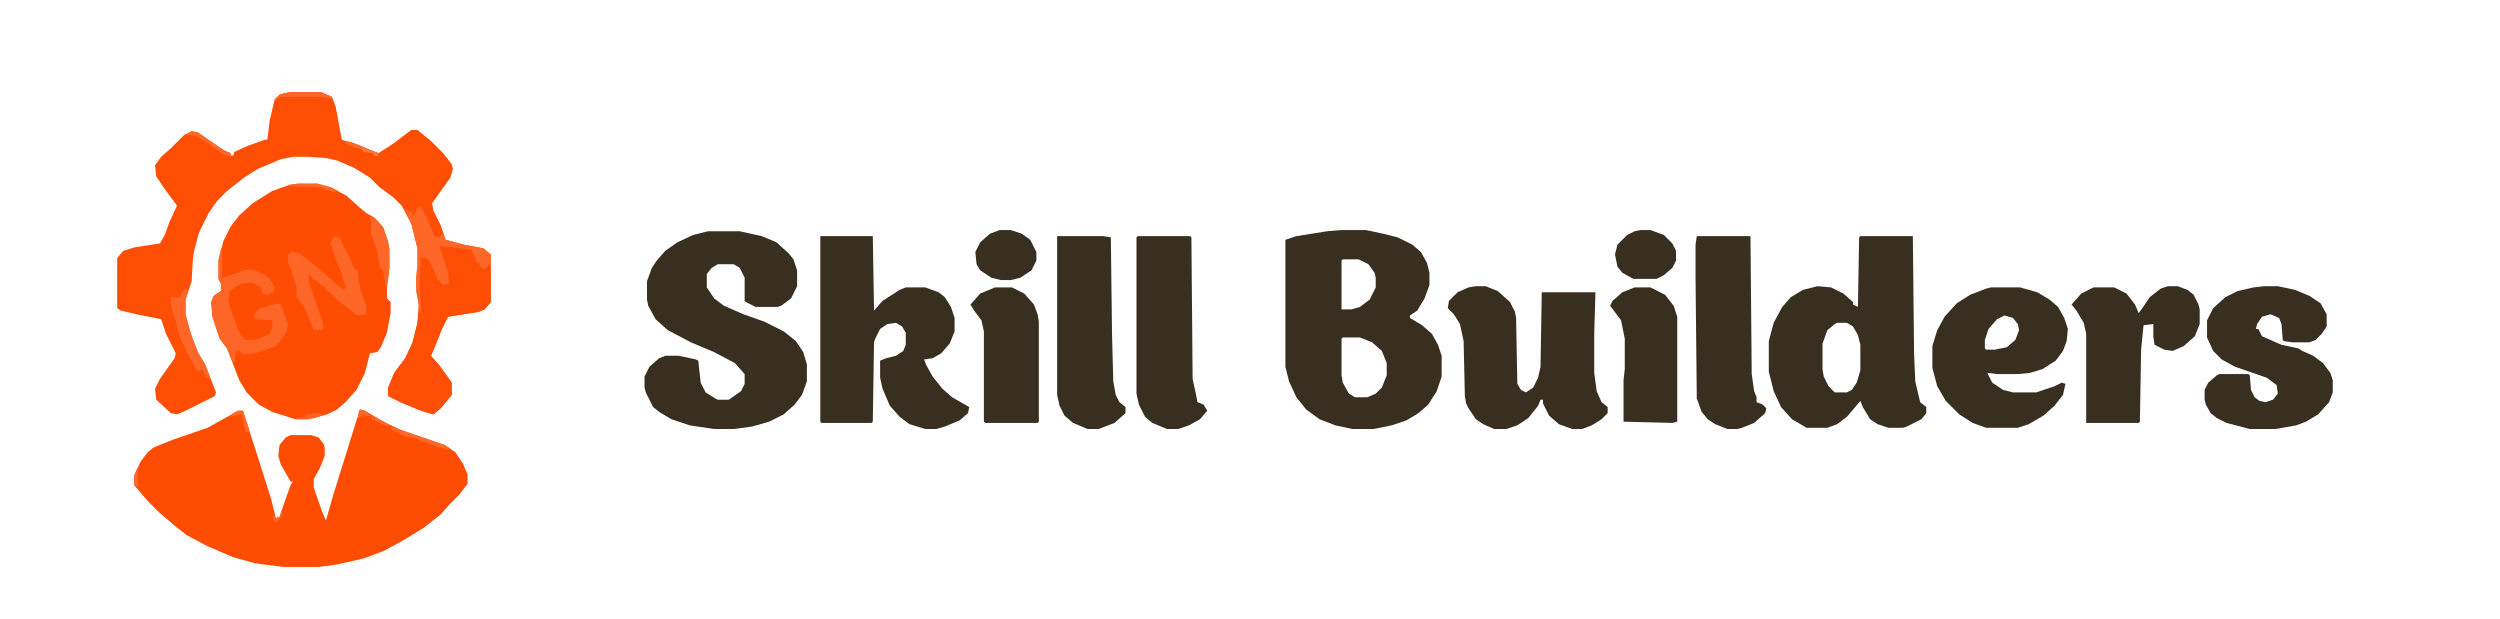 <?xml version="1.0" encoding="UTF-8"?>
<svg version="1.1" viewBox="0 0 2048 506" width="1507" height="373" xmlns="http://www.w3.org/2000/svg">
<path transform="translate(0)" d="m0 0h2048v506h-2048z" fill="#FEFEFE"/>
<path transform="translate(238,75)" d="m0 0h25l9 4 3 8 5 27 13 4 17 7 11-7 16-12h5l11 9 10 10 7 9 1 4-2 7-15 21 1 6 6 12 4 12 15 4 16 3 6 5v39l-5 6-5 2-25 4-5 10-6 15-3 7 7 8 10 14v10l-9 11-6 5-10-3-17-7-10-5v-7l5-12 9-12 6-13 4-16 1-15-2-11v-11l1-11v-13l-5-20-8-15-7-7-11-8-8-8-13-8-14-6-9-2-15-1h-12l-10 2-19 8-11 7-14 11-8 8-7 10-8 16-4 15-1 7-1 18-5 15v12l4 15 6 16 6 10 9 23-1 3-24 12-7 3-5-1-12-11-1-9 4-8 12-17 1-4-8-16-4-12-20-4-13-3-3-2v-41l5-6 10-3 20-3 4-7 4-11 6-13-11-15-6-9-1-9 5-7 8-7 11-11 6-3 5 1 16 11 6 4 5 2v2h2l1-3 11-5 14-5h2l2-16 4-17 4-4z" fill="#FE4E04"/>
<path transform="translate(244,150)" d="m0 0h16l11 3 13 7 10 9 6 5 7 4 7 8 4 12 1 6v15l-2 16v9l3 3v9l-3 16-5 12-3 4-6 1-4 16-7 14-9 10-7 6-8 4-15 4h-11l-19-6-11-6-10-10-6-10-10-26-6-8-6-18-1-12 2-5 6-4v-6l-2-4v-15l4-16 6-12 7-9 11-10 16-10 14-5z" fill="#FE4D03"/>
<path transform="translate(295,335)" d="m0 0 4 1 15 9 15 7 35 12 9 6 6 9 4 9v8l-7 9-8 8-7 8-14 11-18 11-15 8-16 6-22 5-15 2h-29l-23-3-18-5-21-9-17-9-9-7-14-12-8-8-7-8-5-6v-8l5-11 6-8 5-4 15-6 29-10 18-10 7-4h4l10 31 13 41 4 16 3-1 3-9 6-17 2-3h-2l-8-14-2-7 1-9 5-6 4-2h17l6 2 4 5 1 3v7l-4 10-5 9v7l7 20 3 7 6-21 10-32 9-29z" fill="#FE4D03"/>
<path transform="translate(1099,188)" d="m0 0h20l14 3 12 3 12 6 7 6 5 9 2 8v10l-4 11-6 10-6 4v2l10 6 8 7 5 9 3 9v17l-4 12-7 11-8 7-10 6-12 4-15 3h-17l-14-3-13-5-11-8-8-10-6-13-3-12v-104l9-3 25-4z" fill="#392F21"/>
<path transform="translate(580,189)" d="m0 0h26l18 4 12 5 10 9 4 5 3 9v13l-5 10-8 6-3 1h-18l-8-4-1-1v-19l-4-8-5-3h-13l-5 3-4 5v11l6 9 8 6 16 7 17 6 16 8 10 8 6 9 3 10v14l-4 11-6 8-9 8-12 6-14 4-15 2h-16l-20-3-15-5-10-6-5-4-6-12-1-4v-9l4-8 8-7 5-2h11l14 3 2 1 2 18 4 8 8 5 2 1h9l10-7 3-6v-8l-8-9-17-9-19-8-19-10-10-9-6-11-1-5v-15l4-11 4-6 7-8 10-7 13-6z" fill="#392F21"/>
<path transform="translate(1524,193)" d="m0 0h43l1 96 1 23 4 17 5 4v5l-4 5-12 6-3 1h-12l-9-3-6-4-6-10-2-5-11 13-8 6-8 3h-17l-12-7-9-10-6-13-4-16v-25l4-15 7-13 7-8 10-6 12-3 11 1 10 5 8 7v2l4 2 1-57z" fill="#392F21"/>
<path transform="translate(672,193)" d="m0 0h43l1 61 7-8 14-9 5-2h16l11 4 5 4 5 8 3 9v11l-4 10-7 8-7 4-7 1 2 5 5 9 8 10 8 7 14 8-1 5-7 6-12 5-7 2h-9l-13-4-8-6-8-9-6-14-2-9v-14l5-2 8-2 6-4 2-5v-10l-3-5-5-3-7 1-6 4-4 8-1 3-1 65-1 1h-41l-1-1z" fill="#392F21"/>
<path transform="translate(1209,234)" d="m0 0h8l10 4 10 9 4 8 1 5 1 54 3 5 4 2 6-4 4-8 2-9 1-61h44l-1 34v32l2 15 4 9 5 4v5l-5 5-8 5-8 3h-8l-11-4-8-7-5-10v-3h-2l-2 5-8 10-9 6-9 3h-10l-9-4-6-4-6-9-2-4-1-6-1-45-3-14-5-8-5-5 1-6 7-7 9-4z" fill="#392F21"/>
<path transform="translate(1631,235)" d="m0 0h24l14 4 10 6 7 6 5 9 3 9-1 10-3 8-6 8-11 7-10 3-10 1h-17l-8-1 4 8 9 6 8 2h19l15-5 6-3 3 1-2 9-7 9-9 8-12 7-9 3h-26l-11-4-11-7-11-11-7-12-4-15v-18l4-13 6-11 10-11 11-7 13-5z" fill="#392F21"/>
<path transform="translate(1855,234)" d="m0 0h11l14 3 12 5 9 6 5 9v10l-4 6-5 5-5 2h-14l-7-1-1-1-1-13-2-5-7-3-7 2-4 6-1 4h2l3 6 16 7 14 3 3 2 9 4 8 6 6 8 2 6v10l-3 8-9 10-10 6-8 3-17 3h-21l-19-5-8-4-5-4-4-7-1-4v-8l3-6 7-6 2-1h24l1 1 1 12 3 6 4 3 5 1 6-2 4-5-1-7-8-6-26-9-11-6-7-7-5-11v-14l5-10 10-9 10-5 13-3z" fill="#392F21"/>
<path transform="translate(932,193)" d="m0 0h43l1 1 1 116 3 14 1 5 5 2 3 5-6 7-9 5-9 3h-9l-12-5-6-5-5-10-2-9v-128z" fill="#392F21"/>
<path transform="translate(1390,193)" d="m0 0h44l1 113 2 14 2 5v4l5 2 3 3-1 4-9 8-10 4-4 1h-8l-10-4-6-4-5-6-4-11-1-98v-28z" fill="#392F21"/>
<path transform="translate(866,193)" d="m0 0h38l6 1 1 81 1 37 2 11 3 6 5 4v5l-9 8-13 5h-9l-12-5-7-6-4-8-2-9z" fill="#392F21"/>
<path transform="translate(1776,234)" d="m0 0h8l8 3 5 4 4 8 1 4v12l-4 10-9 8-9 4-7-1-8-4-1-7v-10l-8 1-2 20-1 59-1 1h-43v-73l-2-9-6-10-4-5 8-9 10-5h17l10 5 7 9 3 7 3-4 6-9 9-7z" fill="#392F21"/>
<path transform="translate(360,201)" d="m0 0 18 1 8 1 3 5 2 4v3h2v3h2v2h3l2-6 2 4v29l-5 6-5 2-25 4-5 10-6 15-3 7 7 8 10 14v10l-9 11-6 5-10-3-17-7-10-5v-7l5-12 9-12 6-13 4-16 1-8h2l-2-20v-12l1-14 3-1 5 3 9 19 6 1-1-9-6-19z" fill="#FE4D04"/>
<path transform="translate(815,235)" d="m0 0h14l10 5 8 9 3 8 1 6v82l-1 1h-43l-1-1v-74l-2-9-6-8-3-5 8-9z" fill="#392F21"/>
<path transform="translate(1339,235)" d="m0 0h13l12 6 7 9 3 9v86l-4 1-40-1v-34l1-9v-25l-3-15-9-12 2-4 8-7z" fill="#392F21"/>
<path transform="translate(181,203)" d="m0 0h1v24l7-2 14-5 6 1 10 5 4 5 2 4-1 4-6 2-3-1-1-5-8-4-9 1-9 6-1 9 7 20 4 8 3 3h8l12-5 2-5v-6l-14-1-1-4 5-5 14-4 3 1 6 16-1 6-6 9-5 4-15 5-8 1-6-3h-2l-1 11-2-3-4-10-6-8-6-18-1-12 2-5 6-4v-6l-2-4v-15z" fill="#FE6628"/>
<path transform="translate(274,193)" d="m0 0 4 1 7 14 5 11 3 2 1 9 2 9 3 9 1 2v7l-7 1-12-9-5-4-5-5-4-3v-2l-4-2-3-3-3-1-4-5v7l11 31 1 7-1 1h-7l-4-10-5-11-5-6v-8l-4-13-3-7v-7l3-2 6 1 18 14 12 11 7 5 1-3-4-13-4-9-4-13 1-4z" fill="#FF6729"/>
<path transform="translate(819,188)" d="m0 0h9l9 3 7 5 5 10v7l-4 8-9 6-8 2h-8l-8-2-9-6-3-5-1-10 4-8 8-7z" fill="#392F21"/>
<path transform="translate(1344,188)" d="m0 0h8l11 4 7 7 3 6v8l-3 6-7 6-6 3h-19l-9-5-4-5-2-10 2-8 8-8 6-3z" fill="#392F21"/>
<path transform="translate(1100,276)" d="m0 0h14l10 4 8 7 4 10v10l-4 10-5 5-7 3h-10l-5-3-5-9-1-6v-30z" fill="#FEFEFE"/>
<path transform="translate(1505,264)" d="m0 0h8l5 3 4 7 2 8v21l-3 10-4 6-4 2h-10l-5-5-4-8-1-6v-21l4-11 6-5z" fill="#FEFEFE"/>
<path transform="translate(342,169)" d="m0 0h3l6 12 5 12 4 1 3-4 2 6 15 4 16 3 6 5v10l-2-2-2 4h-3v-2h-2v-3h-2l-5-11-26-3 7 22 1 9-5 1-4-4-8-17-6-2-1 14v12l1 20h-1l-2-15-1-3v-11l1-11v-13l-5-20-6-13 4 2 3 2v2h2z" fill="#FF6729"/>
<path transform="translate(1100,212)" d="m0 0h13l8 4 5 7 1 4v8l-5 10-8 6-7 2h-8v-40z" fill="#FEFEFE"/>
<path transform="translate(153,235)" d="m0 0 1 3-2 7v12l4 15 6 16 6 10 4 10v2l-3-1-4-8-1 3-3-1-4-8-5-9-5-11-3-13-3-8-1-6v-5h7l3-5z" fill="#FF6729"/>
<path transform="translate(1642,258)" d="m0 0 7 2 4 5 1 5-3 8-7 6-10 2h-7l-1-1v-7l3-9 7-8z" fill="#FEFEFE"/>
<path transform="translate(304,177)" d="m0 0 5 3 5 6 4 12 1 6v15l-2 16h-1l-2-13-3-4-2-13-5-14v-10l-1-3z" fill="#FF6729"/>
<path transform="translate(320,349)" d="m0 0 9 3 35 12 5 3-3 1-21-7-3-2-10-2-11-5z" fill="#FF6729"/>
<path transform="translate(238,75)" d="m0 0h25l9 4-1 2-5-2h-36l-5 4 2-4 5-3z" fill="#FE6628"/>
<path transform="translate(157,107)" d="m0 0 5 1 16 11 6 4 5 2v2l2 1-6-1-11-7-3-3-6-3-4-3-8-1z" fill="#FF6729"/>
<path transform="translate(244,150)" d="m0 0h16l11 3 6 3-3 1-7-2-4-2-26-1v-1z" fill="#FF6729"/>
<path transform="translate(281,115)" d="m0 0 7 1 19 8 3 1v2h-4v-2l-8-1-2-2-10-3z" fill="#FF6729"/>
<path transform="translate(195,336)" d="m0 0h4l5 15v3l-3-1-3-14-10 2 3-3z" fill="#FF6729"/>
<path transform="translate(259,338)" d="m0 0 5 1-3 2-8 2h-11v-1l8-1 2-2z" fill="#FF6729"/>
<path transform="translate(295,335)" d="m0 0 4 1 5 4-9 1-2 2 1-7z" fill="#FF6729"/>
<path transform="translate(112,384)" d="m0 0h1v10l1 4h-3l-1-1v-8z" fill="#FF6729"/>
<path transform="translate(304,340)" d="m0 0 5 2 11 6-3 1-12-6z" fill="#FF6729"/>
<path transform="translate(296,120)" d="m0 0 6 2 8 3v2h-4v-2l-8-1z" fill="#FE753D"/>
<path transform="translate(231,417)" d="m0 0 1 4-5 6-3-1v-5l2 3 3-1z" fill="#FF6729"/>
</svg>
